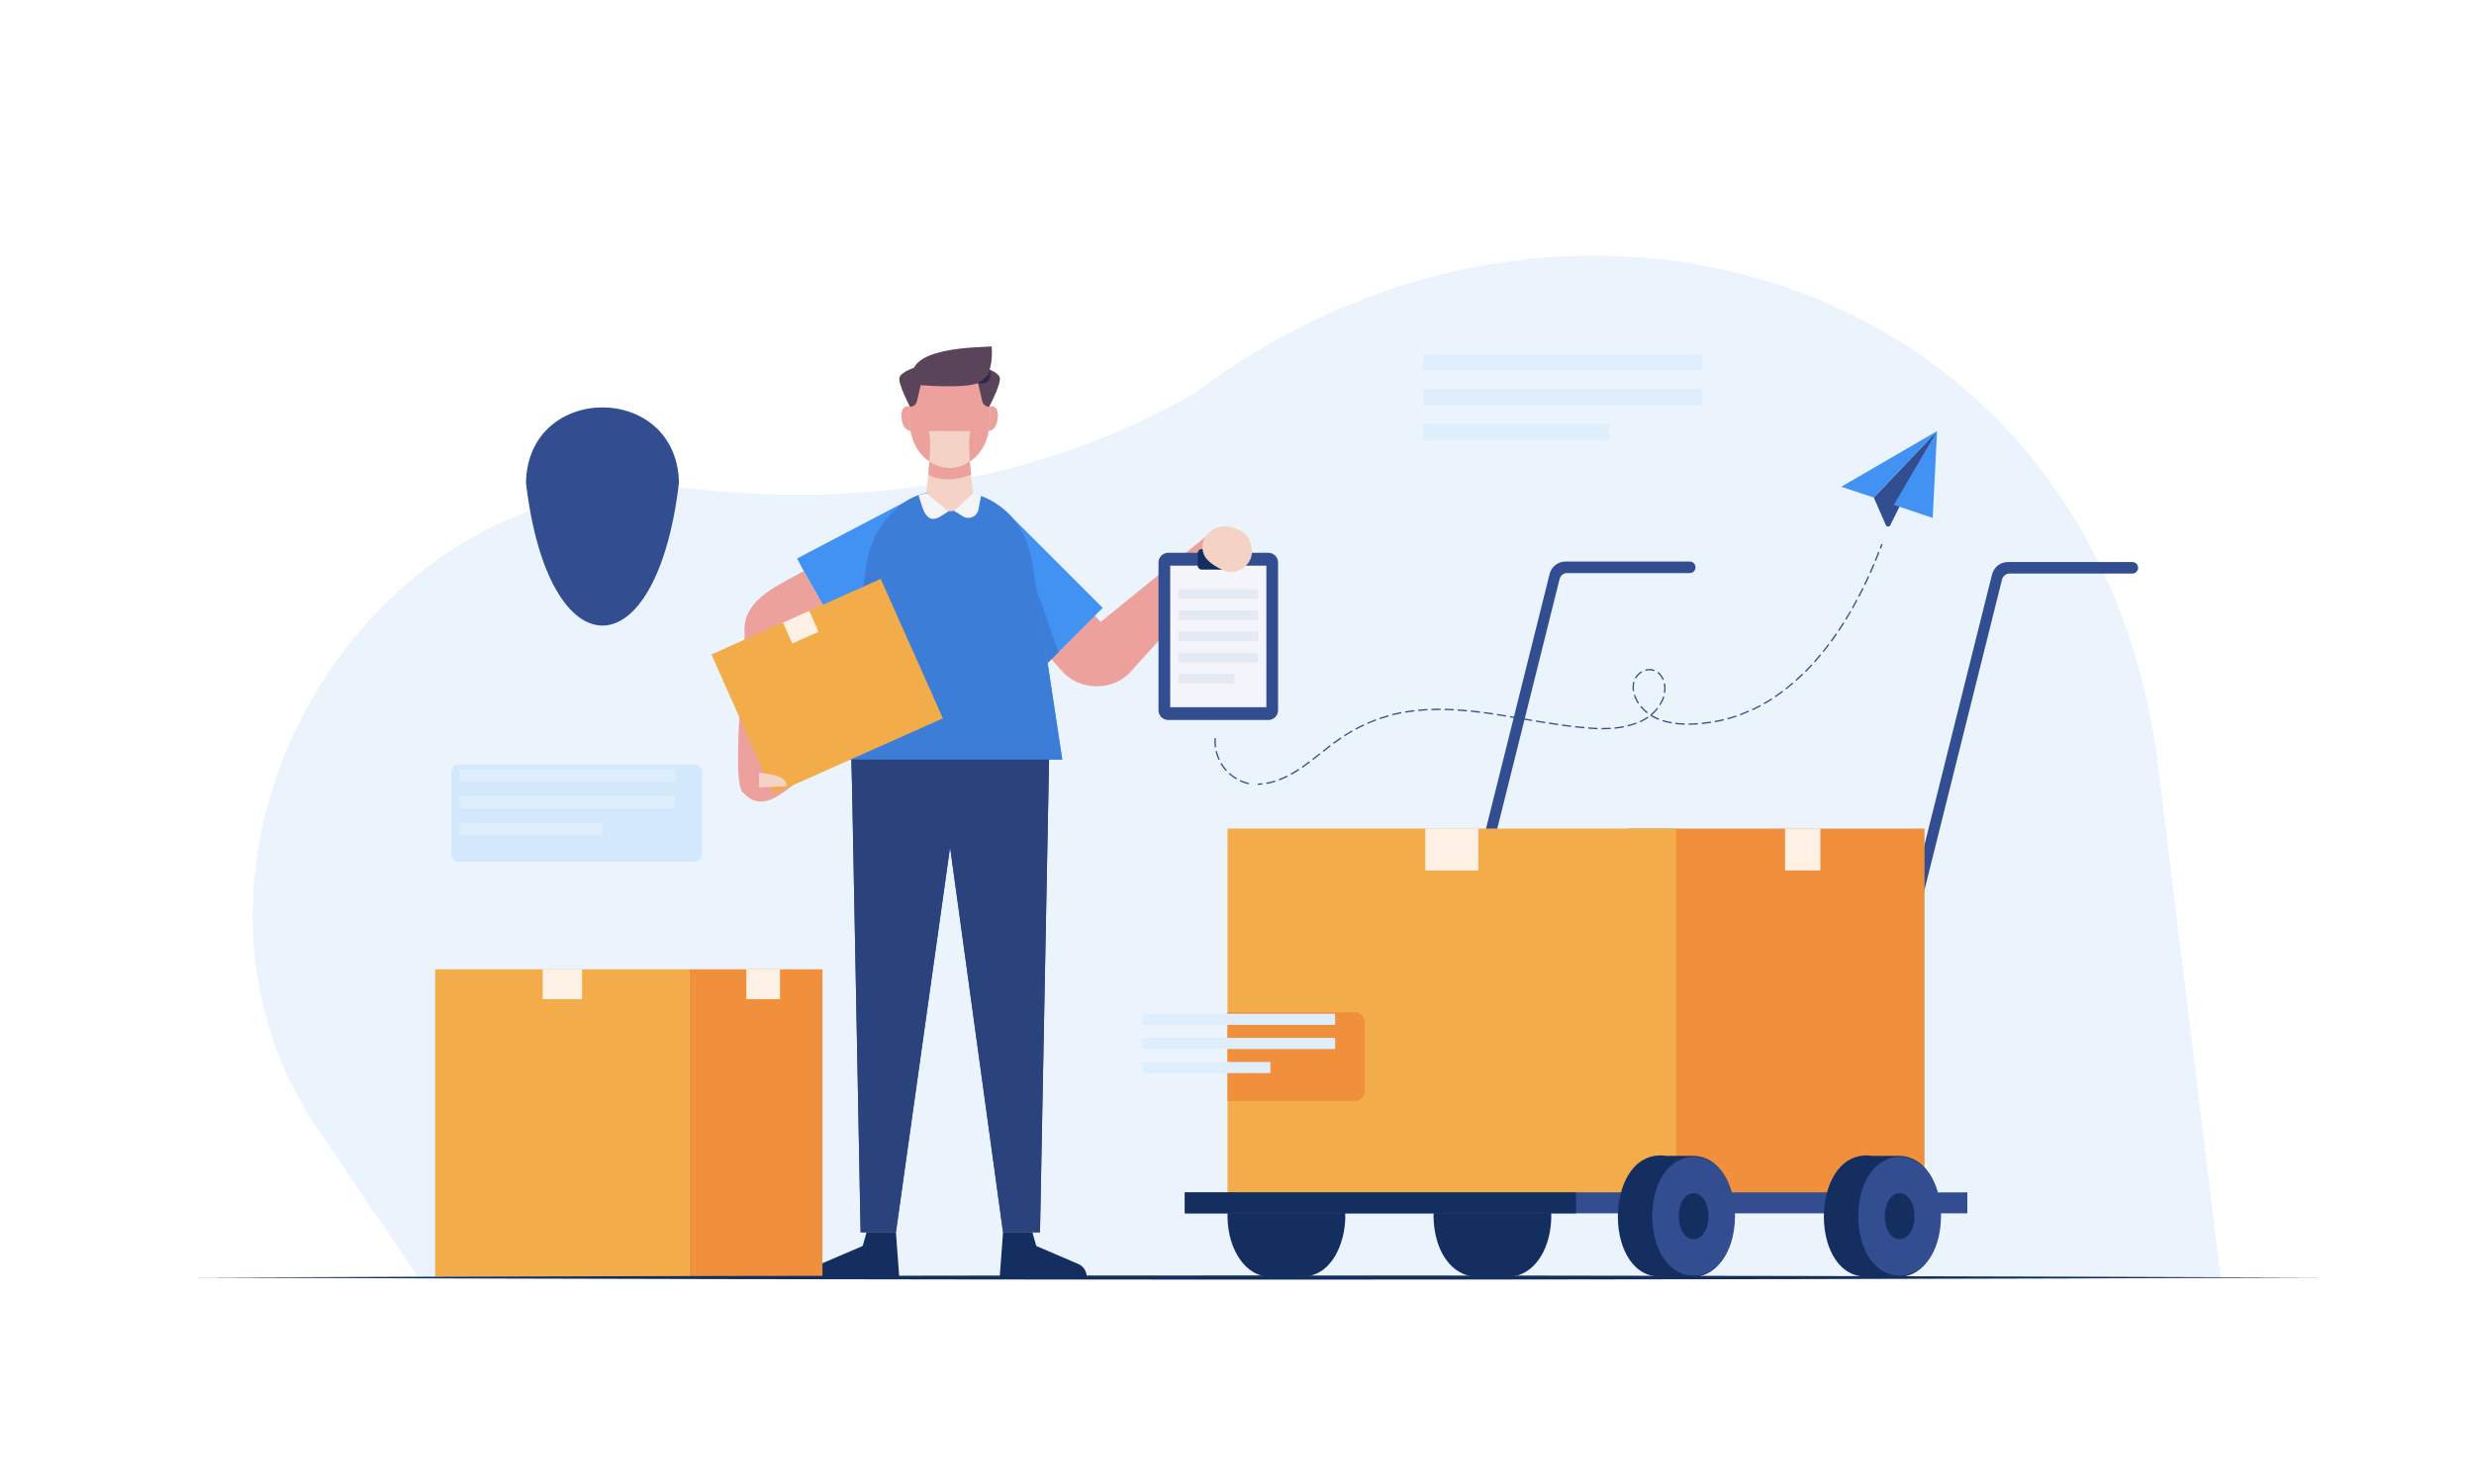 <svg version="1.2" xmlns="http://www.w3.org/2000/svg" viewBox="0 0 3000 1800" width="3000" height="1800">
	<title>na_feb_10-ai</title>
	<style>
		.s0 { fill: transparent} 
		.s1 { fill: #dcecfd } 
		.s2 { opacity: .7;fill: #f1f8fe } 
		.s3 { fill: #324d90 } 
		.s4 { fill: #152e60 } 
		.s5 { fill: #f08f3c } 
		.s6 { fill: #fdf1e6 } 
		.s7 { fill: #f3ac4a } 
		.s8 { fill: #f4d2c6 } 
		.s9 { fill: #eda19d } 
		.s10 { fill: #f3f5fb } 
		.s11 { fill: #e3eaf4 } 
		.s12 { fill: #4292f3 } 
		.s13 { fill: #3c7ed7 } 
		.s14 { fill: #2a437d } 
		.s15 { fill: #59445a } 
		.s16 { fill: #34254b } 
		.s17 { fill: #deeefc } 
		.s18 { fill: #d4e8fc } 
	</style>
	<g id="_Artboards_">
	</g>
	<g id="Layer 1">
		<path id="&lt;Path&gt;" class="s0" d="m2999.8 1800h-3000v-1800h3000z"/>
		<path id="&lt;Path&gt;" class="s1" d="m506.9 1548.4h2185.5l-78-637.5c-85-579.6-715.1-772-1164.8-434.5-182.6 106.2-396.2 139.8-604.8 117.2-406-38.9-689.7 458.5-450.6 788.3 0 0 112.7 166.5 112.7 166.5z"/>
		<g id="&lt;Clip Group&gt;">
			<path id="&lt;Path&gt;" class="s2" d="m506.9 1548.4h2185.5l-78-637.5c-85-579.6-715.1-772-1164.8-434.5-182.6 106.2-396.2 139.8-604.8 117.2-406-38.9-689.7 458.5-450.6 788.3 0 0 112.7 166.5 112.7 166.5z"/>
		</g>
		<g id="&lt;Group&gt;">
			<path id="&lt;Path&gt;" class="s3" d="m2049 681.1h-150.6c-9.1 0-17.1 6.2-19.3 15l-185.6 743.4h13.7l184-737.3c1.1-4.2 4.8-7.1 9.1-7.1h148.7c3.9 0 7-3.1 7-7 0-3.9-3.1-7-7-7z"/>
			<path id="&lt;Path&gt;" class="s3" d="m2585.7 681.7h-150.9c-9.1 0-17 6.2-19.2 15l-185.7 743.4h13.7l184.1-737.3c1-4.1 4.8-7.1 9.1-7.1h148.9c3.9 0 7-3.1 7-7 0-3.9-3.1-7-7-7z"/>
			<g id="&lt;Group&gt;">
				<g id="&lt;Group&gt;">
					<path id="&lt;Path&gt;" class="s4" d="m1881.1 1475.2c-0.3-28.7-11.2-61.6-40.1-71.7-13.2-3-27.2-0.9-40.7-1.4-35.7-5.2-61.3 26.4-62 73.1 0.7 46.7 26.2 78.3 62 73.1 13.5-0.5 27.5 1.6 40.7-1.4 28.7-9.8 40-43.6 40.1-71.7z"/>
					<path id="&lt;Path&gt;" class="s4" d="m1626.4 1443.5c-6.5-20.1-22.4-41.4-45.3-41.5-14.3 0.1-29.2 0.1-43.2 0-27.6 0.7-49.8 33.9-49.4 74.4 0.5 40 22.8 72.2 50.6 72q21-0.1 42 0c35-1.6 50.4-42.6 50.2-73.2 0-11.4-1.8-22.1-4.9-31.7z"/>
				</g>
				<g id="&lt;Group&gt;">
					<g id="&lt;Group&gt;">
						<path id="&lt;Path&gt;" class="s5" d="m2333.7 1450.2h-361v-445.2h361z"/>
						<path id="&lt;Path&gt;" class="s6" d="m2207.4 1055.8h-42.8v-50.8h42.8z"/>
					</g>
					<g id="&lt;Group&gt;">
						<path id="&lt;Path&gt;" class="s7" d="m2032.5 1450.2h-544v-445.2h544z"/>
						<path id="&lt;Path&gt;" class="s6" d="m1792.7 1055.8h-64.4v-50.8h64.4z"/>
					</g>
				</g>
				<g id="&lt;Group&gt;">
					<g id="&lt;Group&gt;">
						<path id="&lt;Path&gt;" class="s3" d="m2385.6 1471.7h-948.9v-25.4h948.9z"/>
						<path id="&lt;Path&gt;" class="s4" d="m1911.1 1471.7h-474.4v-25.4h474.4z"/>
					</g>
					<g id="&lt;Group&gt;">
						<g id="&lt;Group&gt;">
							<path id="&lt;Path&gt;" class="s4" d="m2303.5 1402q-16.5 0.1-33 0c-74.6-10.6-78.9 144-9.4 146.4q16.5-0.1 33 0c74.6 10.6 78.9-144 9.4-146.4z"/>
							<g id="&lt;Group&gt;">
								<path id="&lt;Path&gt;" class="s3" d="m2353.7 1475.2c-1.3 96.3-99.1 96.3-100.4 0 1.3-96.3 99.1-96.3 100.4 0z"/>
								<path id="&lt;Path&gt;" class="s4" d="m2321.5 1475.2c-0.4 37.1-35.5 37.1-36 0 0.5-37.1 35.6-37.1 36 0z"/>
							</g>
						</g>
						<g id="&lt;Group&gt;">
							<path id="&lt;Path&gt;" class="s4" d="m2053.7 1402q-16.5 0.1-33 0c-74.6-10.6-78.9 144-9.4 146.4q16.5-0.1 33 0c74.6 10.6 78.9-144 9.4-146.4z"/>
							<g id="&lt;Group&gt;">
								<path id="&lt;Path&gt;" class="s3" d="m2103.9 1475.2c-1.3 96.3-99.1 96.3-100.4 0 1.3-96.3 99.1-96.3 100.4 0z"/>
								<path id="&lt;Path&gt;" class="s4" d="m2071.7 1475.2c-0.5 37.1-35.5 37.1-36 0 0.5-37.1 35.5-37.1 36 0z"/>
							</g>
						</g>
					</g>
				</g>
			</g>
		</g>
		<g id="&lt;Group&gt;">
			<g id="&lt;Group&gt;">
				<path id="&lt;Path&gt;" class="s8" d="m1465.7 648.1l-131.1 106.4-42.3-46.4-55 50.2c6.4 7.2 45 49.1 50.2 55.3 21.3 24.9 62.9 25 84.3 0.2 0 0 119.4-132.4 119.4-132.4z"/>
				<g id="&lt;Clip Group&gt;">
					<path id="&lt;Path&gt;" class="s9" d="m1465.7 648.1l-131.1 106.4-42.3-46.4-55 50.2c6.4 7.2 45 49.1 50.2 55.3 21.3 24.9 62.9 25 84.3 0.2 0 0 119.4-132.4 119.4-132.4z"/>
				</g>
				<g id="&lt;Group&gt;">
					<g id="&lt;Group&gt;">
						<path id="&lt;Path&gt;" class="s3" d="m1538 873.3h-121.4c-6.5 0-11.8-5.3-11.8-11.8v-179.1c0-6.6 5.3-11.9 11.8-11.9h121.4c6.5 0 11.8 5.3 11.8 11.9v179.1c0 6.5-5.3 11.8-11.8 11.8z"/>
						<path id="&lt;Path&gt;" class="s10" d="m1535.6 857.8h-116.6v-171.7h116.6z"/>
						<path id="&lt;Path&gt;" class="s4" d="m1497.5 690.9h-40.3c-2.7 0-4.8-2.1-4.8-4.7v-15.4c0-2.6 2.1-4.8 4.8-4.8h40.3c2.6 0 4.7 2.2 4.7 4.8v15.4c0 2.6-2.1 4.7-4.7 4.7z"/>
					</g>
					<g id="&lt;Group&gt;">
						<path id="&lt;Path&gt;" class="s11" d="m1525.7 726.4h-96.8v-11.6h96.8z"/>
						<path id="&lt;Path&gt;" class="s11" d="m1525.7 752.1h-96.8v-11.7h96.8z"/>
						<path id="&lt;Path&gt;" class="s11" d="m1525.7 777.8h-96.8v-11.7h96.8z"/>
						<path id="&lt;Path&gt;" class="s11" d="m1525.7 803.4h-96.8v-11.7h96.8z"/>
						<path id="&lt;Path&gt;" class="s11" d="m1496.8 829.1h-67.9v-11.7h67.9z"/>
					</g>
				</g>
				<path id="&lt;Path&gt;" class="s8" d="m1458.3 661.2c-1.8 15.4 10.8 23.4 22.7 29.4 17.5 10.7 41.7-6.8 36.4-26.8-1.8-14.1-10.9-21-24.1-24.2-14.8-4.8-33.7 5.4-35 21.6z"/>
			</g>
			<path id="&lt;Path&gt;" class="s12" d="m966.6 677.4l142.3-74.7 45.5 86.6-142.4 74.7z"/>
			<path id="&lt;Path&gt;" class="s8" d="m960.7 780.5l46.2-30.9-32.3-56.9c-27.3 16.1-72.3 32.8-71.7 71.2 2.5 15.7-18.1 190.2-1.2 197.7 19.9 22.7 41.9 4.1 60.2-9.4 0 0-25.6-0.2-25.6-0.2z"/>
			<g id="&lt;Clip Group&gt;">
				<path id="&lt;Path&gt;" class="s9" d="m960.7 780.5l46.2-30.9-32.3-56.9c-27.3 16.1-72.3 32.8-71.7 71.2 2.5 15.7-18.1 190.2-1.2 197.7 19.9 22.7 41.9 4.1 60.2-9.4 0 0-25.6-0.2-25.6-0.2z"/>
			</g>
			<path id="&lt;Path&gt;" class="s12" d="m1268 806.5l-113.7-113.7 69.2-69.1 113.6 113.6z"/>
			<path id="&lt;Path&gt;" class="s13" d="m1270.4 804.1l-19.1-104.5 32.3 91.3z"/>
			<path id="&lt;Path&gt;" class="s3" d="m1031.4 858.1l12.2 636.6h42.8l89.7-638.1z"/>
			<g id="&lt;Clip Group&gt;">
				<path id="&lt;Path&gt;" class="s14" d="m1031.4 858.1l12.2 636.6h42.8l89.7-638.1z"/>
			</g>
			<path id="&lt;Path&gt;" class="s3" d="m1273.3 858.1l-12.2 636.6h-44.8l-87.7-638.1z"/>
			<g id="&lt;Clip Group&gt;">
				<path id="&lt;Path&gt;" class="s14" d="m1273.3 858.1l-12.2 636.6h-44.8l-87.7-638.1z"/>
			</g>
			<g id="&lt;Group&gt;">
				<g id="&lt;Group&gt;">
					<g id="&lt;Group&gt;">
						<g id="&lt;Group&gt;">
							<path id="&lt;Path&gt;" class="s9" d="m1110.6 506.1c3.3 19.8-13.8 22.7-17.2 2.9-3.3-19.7 13.7-22.6 17.2-2.9z"/>
							<path id="&lt;Path&gt;" class="s9" d="m1192.5 506.1c-3.3 19.8 13.8 22.7 17.2 2.9 3.3-19.7-13.7-22.6-17.2-2.9z"/>
						</g>
						<g id="&lt;Group&gt;">
							<path id="&lt;Path&gt;" class="s8" d="m1200.3 508.6c-1.2 77.9-96.3 77.9-97.5 0-8.6-79.8 103.5-80.6 97.5 0z"/>
							<g id="&lt;Clip Group&gt;">
								<path id="&lt;Path&gt;" class="s9" d="m1200.3 508.6c-1.2 77.9-96.3 77.9-97.5 0-8.6-79.8 103.5-80.6 97.5 0z"/>
							</g>
							<path id="&lt;Path&gt;" class="s8" d="m1176.8 522.9c-12.7 0-37.8 0-50.5 0 6.1 17.4-7.2 104.5-7.2 104.5 16.3 0 48.6 0 64.9 0 0 0-13.3-87.1-7.2-104.5z"/>
						</g>
					</g>
					<path id="&lt;Path&gt;" class="s9" d="m1127 559.8c0 0 22.9 17.6 49.1 0l1.4 15.8c0 0-28.3 13.2-51.9 0.1z"/>
				</g>
				<path id="&lt;Path&gt;" class="s15" d="m1109.4 466.6c0 0 63.7 6.3 80.2-3.5 16.4-9.8 12.9-42.9 12.9-42.9-9.3 1.4-115.1-1.1-93.1 46.4z"/>
				<path id="&lt;Path&gt;" class="s15" d="m1110.7 445.3c0 0-17.8 5.3-20 12.6-2.1 7.3 12.8 35.5 12.8 35.5 4 0 7.5-2.8 8.4-6.7l5.5-23.8z"/>
				<path id="&lt;Path&gt;" class="s15" d="m1192.3 445.3c0 0 17.8 5.3 20 12.6 2.1 7.3-12.8 35.5-12.8 35.5-4.1 0.1-7.8-3.3-8.4-6.7-0.1-0.5-5.5-23.8-5.5-23.8z"/>
				<path id="&lt;Path&gt;" class="s16" d="m1185.6 464.9c0 0 14.3-8.3 14.7-16.6 0 0 5.4 20-14.7 16.6z"/>
			</g>
			<path id="&lt;Path&gt;" class="s4" d="m1050.8 1494.7l-4.7 16.6-51.1 21.9c-6.1 2.6-10 8.6-10 15.2h105.4l-4-53.7z"/>
			<path id="&lt;Path&gt;" class="s4" d="m1251.9 1494.7l4.7 16.6 51.1 21.9c6 2.6 10 8.6 10 15.2h-105.4l4-53.7z"/>
			<path id="&lt;Path&gt;" class="s12" d="m1252.4 685.5c-9.6-64.1-58.5-96.1-113.2-89-43.8-1.6-83.2 42.8-88.6 89-0.7 4.7-35.7 235.8-35.7 235.8h273.2z"/>
			<g id="&lt;Clip Group&gt;">
				<path id="&lt;Path&gt;" class="s13" d="m1252.4 685.5c-9.6-64.1-58.5-96.1-113.2-89-43.8-1.6-83.2 42.8-88.6 89-0.7 4.7-35.7 235.8-35.7 235.8h273.2z"/>
			</g>
			<g id="&lt;Group&gt;">
				<path id="&lt;Path&gt;" class="s7" d="m1143.4 871.3l-205.4 91.6-75.4-169.1 205.4-91.6z"/>
				<path id="&lt;Path&gt;" class="s6" d="m992.6 766.3l-31.9 14.2-11.3-25.4 31.9-14.2z"/>
			</g>
			<path id="&lt;Path&gt;" class="s8" d="m920.4 937c10.9 2.4 31.8 1.7 33.9 16.5l-33.9 1.7z"/>
			<path id="&lt;Path&gt;" class="s8" d="m1123.1 598.2c9.8 29.2 47.1 29.2 56.9 0 0 0-24.3-13.2-56.9 0z"/>
			<path id="&lt;Path&gt;" class="s14" d="m1032.5 921.4h239.6l-238.6 46.3z"/>
			<path id="&lt;Path&gt;" class="s10" d="m1123.1 598.2l27.1 22-11.2 7.1c-17.9 9.5-20.9-15.4-25.2-26.5 0 0 4.7-2 9.3-2.6z"/>
			<path id="&lt;Path&gt;" class="s10" d="m1157.1 619.7l10.5 6.6c7.5 4.6 17.2 0.3 18.9-8.3l3.2-17c0 0-7.4-2.4-9.7-2.8z"/>
		</g>
		<g id="&lt;Group&gt;">
			<g id="&lt;Group&gt;">
				<path id="&lt;Path&gt;" class="s7" d="m836.2 1548.4h-308.5v-372.7h308.5z"/>
				<path id="&lt;Path&gt;" class="s6" d="m705.8 1211.9h-47.7v-36.2h47.7z"/>
			</g>
			<g id="&lt;Group&gt;">
				<path id="&lt;Path&gt;" class="s5" d="m997.3 1548.4h-161.1v-372.7h161.1z"/>
				<path id="&lt;Path&gt;" class="s6" d="m945.8 1211.9h-40.8v-36.2h40.8z"/>
			</g>
		</g>
		<g id="&lt;Group&gt;">
			<path id="&lt;Path&gt;" class="s0" d="m2076.8 559.8h-363.5c-9.9 0-17.9-8.1-17.9-18v-120.2c0-9.9 8-17.9 17.9-17.9h363.5c9.9 0 18 8 18 17.9v120.2c0 9.9-8.1 18-18 18z"/>
			<g id="&lt;Group&gt;">
				<path id="&lt;Path&gt;" class="s17" d="m2064.2 449.2h-338.2v-19.6h338.2z"/>
				<path id="&lt;Path&gt;" class="s17" d="m2064.2 491.5h-338.2v-19.6h338.2z"/>
				<path id="&lt;Path&gt;" class="s17" d="m1950.5 533.8h-224.5v-19.5h224.5z"/>
			</g>
		</g>
		<g id="&lt;Group&gt;">
			<path id="&lt;Path&gt;" class="s3" d="m823.3 585.6c-27.3 231-158.3 230.8-185.5 0 2.1-121.9 183.4-121.9 185.5 0z"/>
			<path id="&lt;Path&gt;" class="s0" d="m780.2 580.7c-1.1 65.2-98.2 65.2-99.3 0 1.1-65.3 98.2-65.3 99.3 0z"/>
		</g>
		<g id="&lt;Group&gt;">
			<path id="&lt;Path&gt;" class="s18" d="m842.2 1045.2h-285.7c-5.1 0-9.2-4.1-9.2-9.2v-99.6c0-5.1 4.1-9.2 9.2-9.2h285.7c5 0 9.2 4.1 9.2 9.2v99.6c0 5.1-4.2 9.2-9.2 9.2z"/>
			<g id="&lt;Group&gt;">
				<path id="&lt;Path&gt;" class="s0" d="m828 1033.3h-280.4c-7.6 0-13.8-6.2-13.8-13.8v-92.8c0-7.6 6.2-13.8 13.8-13.8h280.4c7.6 0 13.8 6.2 13.8 13.8v92.8c0 7.6-6.2 13.8-13.8 13.8z"/>
				<g id="&lt;Group&gt;">
					<path id="&lt;Path&gt;" class="s17" d="m818.2 948h-260.8v-15.1h260.8z"/>
					<path id="&lt;Path&gt;" class="s17" d="m818.2 980.6h-260.8v-15.1h260.8z"/>
					<path id="&lt;Path&gt;" class="s17" d="m730.5 1013.3h-173.1v-15.1h173.1z"/>
				</g>
			</g>
		</g>
		<g id="&lt;Group&gt;">
			<path id="&lt;Path&gt;" class="s5" d="m1642.5 1227.6h-154v107.9h154c6.8 0 12.4-5.6 12.4-12.4v-83.1c0-6.8-5.6-12.4-12.4-12.4z"/>
			<g id="&lt;Group&gt;">
				<path id="&lt;Path&gt;" class="s0" d="m1627.8 1319.6h-251.1c-6.9 0-12.4-5.6-12.4-12.4v-83.1c0-6.8 5.5-12.4 12.4-12.4h251.1c6.8 0 12.3 5.6 12.3 12.4v83.1c0 6.8-5.5 12.4-12.3 12.4z"/>
				<g id="&lt;Group&gt;">
					<path id="&lt;Path&gt;" class="s17" d="m1619 1243.1h-233.6v-13.5h233.6z"/>
					<path id="&lt;Path&gt;" class="s17" d="m1619 1272.4h-233.6v-13.5h233.6z"/>
					<path id="&lt;Path&gt;" class="s17" d="m1540.5 1301.6h-155.1v-13.5h155.1z"/>
				</g>
			</g>
		</g>
		<g id="&lt;Group&gt;">
			<g id="&lt;Group&gt;">
				<g id="&lt;Group&gt;">
					<path id="&lt;Path&gt;" class="s3" d="m2348.9 522.9l-56.7 114.1c-1.1 2.3-4.4 2.2-5.4-0.1l-14.6-33.4z"/>
					<path id="&lt;Path&gt;" class="s12" d="m2272.2 603.5l-39.5-13.1 116.2-67.5z"/>
					<path id="&lt;Path&gt;" class="s12" d="m2348.9 522.9l-52.4 89.5 47.1 15.8z"/>
				</g>
				<g id="&lt;Group&gt;">
					<path id="&lt;Path&gt;" class="s3" d="m2280.9 665.5l-1.5-0.6q1-2.6 1.9-5.2l1.5 0.6q-0.9 2.6-1.9 5.2z"/>
					<path id="&lt;Compound Path&gt;" class="s3" d="m1535.7 950.9l-0.3-1.6c3.6-0.6 7.2-1.5 10.8-2.6l0.4 1.5c-3.6 1.2-7.3 2.1-10.9 2.7zm15.5-4.3l-0.6-1.5c3.4-1.2 6.8-2.7 10.2-4.5l0.7 1.5c-3.5 1.7-6.9 3.2-10.3 4.5zm14.6-6.8l-0.8-1.4c3.1-1.7 6.2-3.6 9.5-5.8l0.9 1.4c-3.4 2.2-6.5 4.1-9.6 5.8zm13.6-8.5l-0.9-1.3c2.8-2 5.8-4.1 9-6.6l1 1.3c-3.3 2.5-6.3 4.6-9.1 6.6zm12.9-9.5l-1-1.2c3.1-2.4 6.2-4.8 8.8-6.9l1 1.2c-2.6 2.1-5.7 4.5-8.8 6.9zm12.6-9.9l-1-1.2c2.8-2.2 5.8-4.6 8.8-6.9l1 1.3c-3 2.3-6 4.6-8.8 6.8zm12.6-9.7l-1-1.3c3.4-2.5 6.1-4.4 9.2-6.5l0.9 1.3c-3.1 2.1-5.8 4-9.1 6.5zm13.1-9.1l-0.9-1.3c3.2-2.1 6.4-4 9.6-5.9l0.8 1.4c-3.2 1.8-6.4 3.8-9.5 5.8zm13.7-8.1l-0.8-1.4c3.3-1.8 6.7-3.5 10-5l0.7 1.4c-3.3 1.6-6.7 3.2-9.9 5zm298.7-0.4c-0.1 0-1 0-1 0v-1.6c3.7 0 7.5-0.1 11.1-0.3l0.1 1.6c-3.3 0.2-6.8 0.3-10.2 0.3zm-5.9-0.1c-3.7-0.1-7.4-0.4-11.2-0.7l0.2-1.6c3.7 0.3 7.4 0.6 11.1 0.7zm20.8-0.6l-0.1-1.6c3.8-0.4 7.5-0.9 11-1.6l0.3 1.6c-3.6 0.7-7.3 1.2-11.2 1.6zm-36.8-0.5c-3.6-0.3-7.3-0.7-11.1-1.1l0.1-1.6c3.8 0.4 7.6 0.8 11.2 1.1zm-16-1.7c-3.5-0.4-7.2-0.9-11.1-1.4l0.3-1.6c3.8 0.5 7.5 1 11 1.5zm68.6-0.5l-0.3-1.6c3.7-0.9 7.2-2 10.6-3.2l0.5 1.5c-3.3 1.2-7 2.3-10.8 3.3zm-84.4-1.6q-5.6-0.8-11.1-1.7l0.3-1.6q5.5 0.9 11 1.7zm158.3-0.5v-1.6c3.5 0 7.3-0.1 11.1-0.4l0.1 1.6c-3.8 0.3-7.6 0.4-11.2 0.4zm-4.8 0c-3.9-0.2-7.7-0.4-11.3-0.9l0.2-1.6c3.6 0.5 7.3 0.8 11.1 0.9zm20.9-0.8l-0.2-1.6c3.6-0.4 7.3-0.9 11-1.5l0.3 1.6c-3.8 0.6-7.5 1.1-11.1 1.5zm-405.2-0.3l-0.6-1.4c3.4-1.5 6.9-2.9 10.4-4.2l0.5 1.5c-3.4 1.2-6.9 2.6-10.3 4.1zm368.3-0.5c-3.8-0.7-7.5-1.6-11-2.7l0.5-1.5c3.4 1.1 7 1.9 10.8 2.6zm-153.3-0.3q-5.5-0.9-11-1.8l0.2-1.6q5.6 1 11.1 1.8zm115.5-1.1l-0.7-1.4c3.5-1.6 6.8-3.4 9.7-5.4l0.9 1.3c-3 2-6.3 3.9-9.9 5.5zm90.5 0l-0.3-1.6q5.5-1 10.9-2.3l0.3 1.6q-5.4 1.3-10.9 2.3zm-221.8-1.5q-5.5-0.9-11-1.8l0.2-1.6q5.5 0.9 11.1 1.9zm153.5-1.4c-3.6-1.5-7-3.1-10.1-5.1l0.8-1.4q0.1 0.1 0.2 0.2l-0.4-0.5c2.9-2.4 5.5-5 7.7-7.9l1.2 1c-2.2 2.8-4.8 5.5-7.6 7.9q4.1 2.4 8.8 4.3zm83.9-0.7l-0.5-1.5c3.6-1 7.2-2 10.7-3.2l0.5 1.5c-3.5 1.2-7.2 2.3-10.7 3.2zm-421.9-0.2l-0.5-1.5c3.5-1.2 7.1-2.3 10.7-3.3l0.5 1.5c-3.6 1-7.2 2.1-10.7 3.3zm168.7-0.4q-5.5-0.9-11-1.8l0.2-1.6q5.5 0.9 11.1 1.9zm-15.8-2.7q-5.5-0.9-11-1.7l0.2-1.6q5.5 0.9 11 1.8zm-137.6-1.6l-0.4-1.5c3.6-0.9 7.3-1.7 10.9-2.5l0.3 1.6c-3.6 0.7-7.2 1.5-10.8 2.4zm421.9 0l-0.6-1.5c3.5-1.3 6.9-2.7 10.3-4.2l0.7 1.5c-3.5 1.5-7 2.9-10.4 4.2zm-300-0.9c-3.9-0.6-7.6-1.1-11.1-1.6l0.2-1.5c3.6 0.4 7.2 1 11.1 1.5zm186.7-1.5c-3-2.4-5.7-5-8.1-7.9l1.2-1c2.3 2.8 5 5.4 7.9 7.6zm-202.5-0.6c-3.8-0.5-7.6-0.9-11.1-1.3l0.1-1.6c3.6 0.4 7.3 0.8 11.2 1.3zm-90.5-0.2l-0.3-1.5c3.6-0.6 7.4-1.2 11.1-1.6l0.2 1.6c-3.7 0.4-7.4 0.9-11 1.5zm74.6-1.5c-3.8-0.4-7.5-0.7-11.1-0.9l0.1-1.6c3.6 0.2 7.3 0.5 11.1 0.9zm-58.8-0.5l-0.2-1.6c3.7-0.4 7.4-0.7 11.2-0.9l0.1 1.6c-3.8 0.2-7.5 0.5-11.1 0.9zm42.9-0.7c-3.7-0.2-7.5-0.4-11.1-0.4v-1.6c3.7 0 7.4 0.2 11.2 0.4zm362.4-0.2l-0.7-1.4c3.4-1.5 6.7-3.2 10-5l0.7 1.4c-3.3 1.8-6.6 3.5-10 5zm-389.5-0.2v-1.5c3.6-0.2 7.5-0.2 11.2-0.2v1.6c-3.7 0-7.5 0-11.2 0.1zm277.7-5.8l-1.3-0.8c1.9-3.1 3.5-6.5 4.6-10l1.5 0.5c-1.1 3.6-2.8 7.1-4.8 10.3zm126-1.3l-0.8-1.4c3.2-1.8 6.4-3.7 9.6-5.7l0.8 1.3c-3.1 2-6.3 4-9.6 5.8zm-153.3-0.8c-2.2-3.3-3.8-6.7-4.9-10.2l1.5-0.5c1.1 3.4 2.7 6.7 4.8 9.9zm166.9-7.7l-0.9-1.3c3-2.1 6.1-4.3 9.1-6.5l0.9 1.3c-3 2.2-6 4.4-9.1 6.5zm-133.8-5.4l-1.6-0.2c0.6-3.6 0.7-7.4-0.1-10.9l1.6-0.3c0.8 3.7 0.7 7.6 0.1 11.4zm-39.2-2c-0.6-3.8-0.5-7.7 0.5-11.4l1.5 0.5c-1 3.4-1 7.1-0.4 10.7zm185.9-2.1l-0.9-1.2c2.8-2.3 5.7-4.7 8.6-7.1l1 1.2c-2.8 2.4-5.8 4.8-8.7 7.1zm12.3-10.3l-1-1.2c2.7-2.4 5.5-5 8.2-7.6l1.1 1.2c-2.7 2.6-5.5 5.2-8.3 7.6zm-162-1.1c-1.4-3.4-3.7-6.6-6.4-8.6l1-1.3c2.9 2.2 5.4 5.7 6.8 9.2zm-32.4-1.7l-1.4-0.7c1.9-3.4 4.7-6.3 8-8.2l0.8 1.3c-3.1 1.8-5.6 4.5-7.4 7.6zm206.2-8.1l-1.2-1.2c2.6-2.6 5.2-5.3 7.8-8l1.1 1c-2.5 2.8-5.1 5.5-7.7 8.2zm-184.1-0.9c-3.2-1.3-6.9-1.4-10.4-0.4l-0.5-1.5c3.9-1.1 7.9-1 11.5 0.4zm195-10.8l-1.2-1.1c2.5-2.7 4.9-5.6 7.3-8.4l1.3 1c-2.5 2.9-4.9 5.7-7.4 8.5zm10.4-12.3l-1.2-0.9c2.3-2.9 4.6-5.9 6.8-8.9l1.3 1c-2.3 3-4.6 6-6.9 8.8zm9.8-12.7l-1.3-0.9c2.2-3 4.3-6.1 6.4-9.1l1.4 0.9c-2.2 3.1-4.3 6.1-6.5 9.1zm9.2-13.1l-1.4-0.9c2.1-3 4.1-6.2 6.1-9.3l1.4 0.8c-2 3.2-4.1 6.3-6.1 9.4zm8.6-13.5l-1.4-0.8c2-3.1 3.9-6.4 5.8-9.6l1.3 0.8c-1.8 3.2-3.8 6.5-5.7 9.6zm8.1-13.8l-1.4-0.7c1.9-3.3 3.7-6.5 5.4-9.8l1.4 0.7c-1.7 3.3-3.6 6.6-5.4 9.8zm7.7-14l-1.5-0.7c1.7-3.3 3.4-6.6 5.1-10l1.4 0.7c-1.6 3.4-3.3 6.7-5 10zm7.1-14.3l-1.4-0.7c1.6-3.3 3.2-6.7 4.7-10.1l1.5 0.7c-1.6 3.4-3.2 6.8-4.8 10.1zm6.8-14.5l-1.5-0.7c1.5-3.3 3-6.8 4.4-10.2l1.5 0.6c-1.4 3.4-2.9 6.9-4.4 10.3zm6.2-14.7l-1.4-0.6c1.4-3.5 2.8-7 4.1-10.4l1.5 0.6c-1.3 3.4-2.7 6.9-4.2 10.4z"/>
					<path id="&lt;Path&gt;" class="s3" d="m1525.3 952l-0.1-1.6q2.8-0.1 5.5-0.4l0.2 1.6q-2.8 0.3-5.6 0.4z"/>
				</g>
			</g>
			<path id="&lt;Compound Path&gt;" class="s3" d="m1514.1 951.3c-3.7-0.9-7.3-2.1-10.7-3.7l0.7-1.4c3.3 1.5 6.8 2.7 10.3 3.5zm-14.9-5.9c-3.3-1.9-6.3-4.2-9.1-6.7l1-1.2c2.7 2.5 5.7 4.7 8.9 6.5zm-12.6-10.1q-3.8-4.1-6.7-9l1.4-0.8q2.8 4.7 6.5 8.8zm-8.9-13.4c-1.6-3.4-2.9-7-3.7-10.6l1.5-0.4c0.9 3.6 2.1 7 3.6 10.3zm-4.6-15.4q-0.8-5.6-0.4-11.3l1.6 0.2q-0.4 5.4 0.4 10.9z"/>
		</g>
		<path id="&lt;Path&gt;" class="s4" d="m228.7 1549.6c851.6-3.4 1741.3-3.4 2592.9 0-851.7 3.4-1741.3 3.3-2592.9 0z"/>
	</g>
</svg>